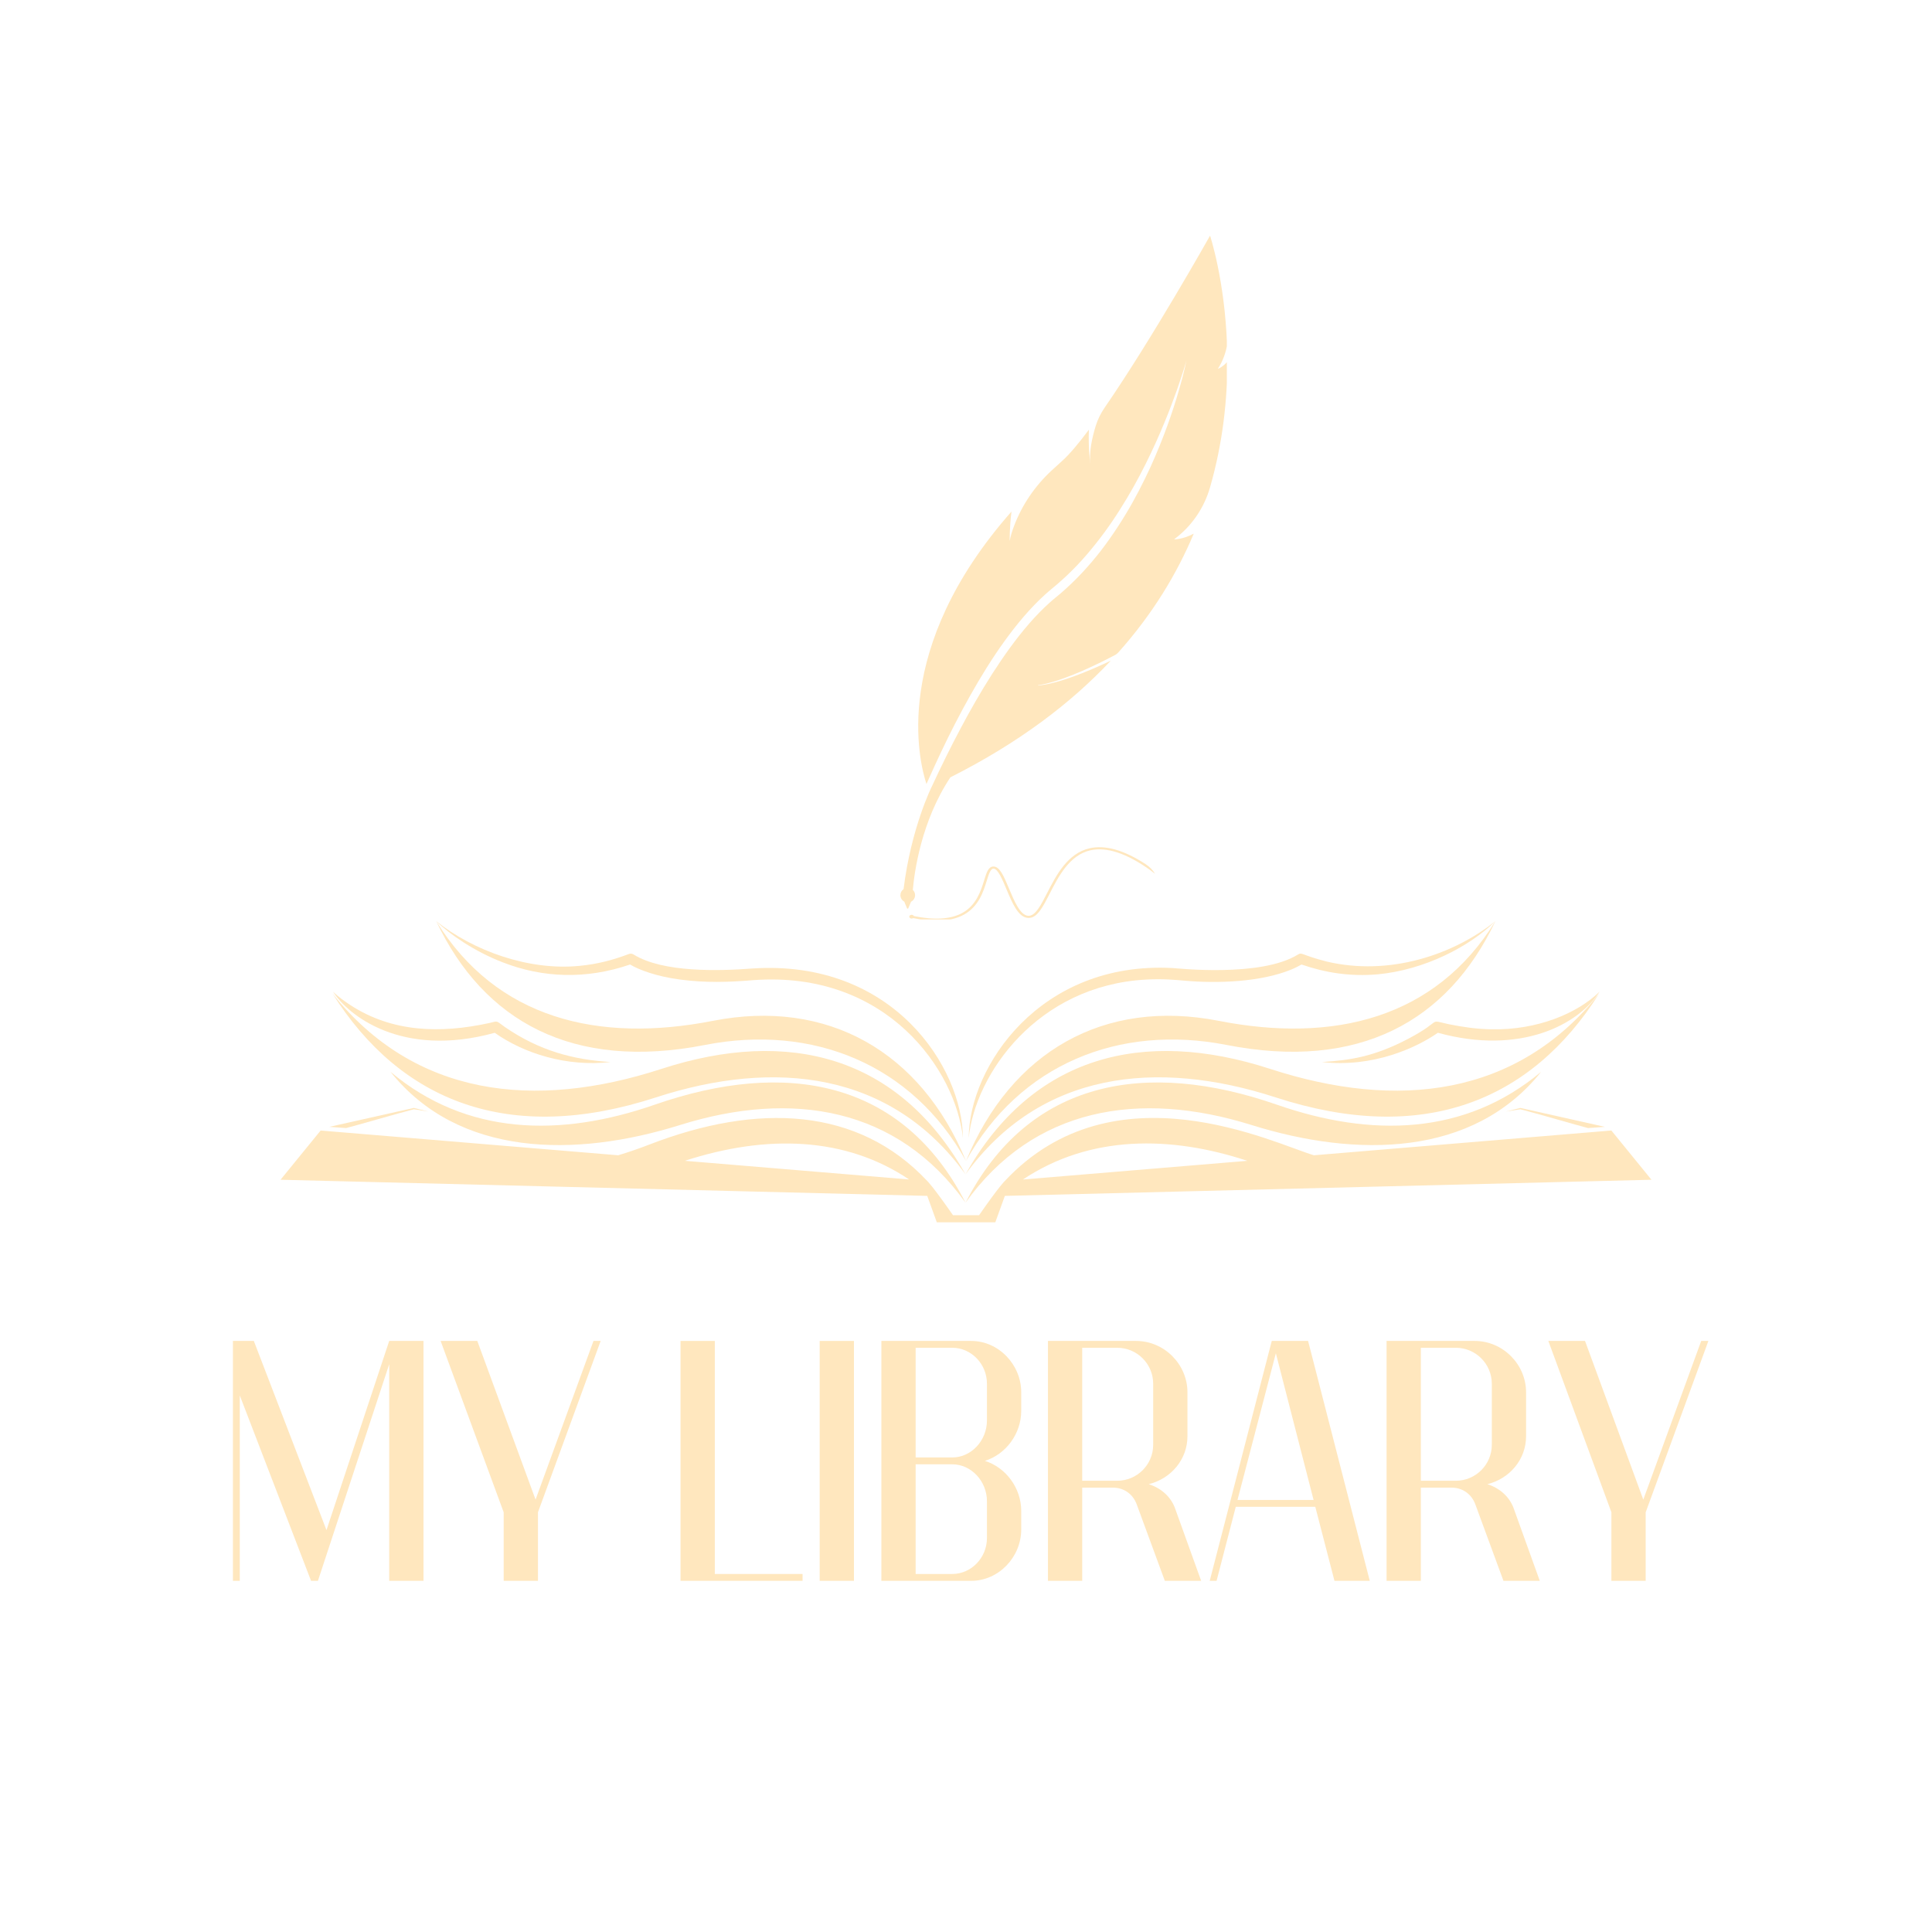 <svg xmlns="http://www.w3.org/2000/svg" xmlns:xlink="http://www.w3.org/1999/xlink" width="500" zoomAndPan="magnify" viewBox="0 0 375 375" height="500" preserveAspectRatio="xMidYMid meet" version="1.0"><defs><g/><clipPath id="4d97d8904a"><path d="M 54.453 216.93 L 320.547 216.93 L 320.547 237.254 L 54.453 237.254 Z M 54.453 216.93 " clip-rule="nonzero"/></clipPath><clipPath id="d5a0c5faa4"><path d="M 84 178.754 L 188 178.754 L 188 226 L 84 226 Z M 84 178.754 " clip-rule="nonzero"/></clipPath><clipPath id="fe188c631c"><path d="M 84 178.754 L 187 178.754 L 187 221 L 84 221 Z M 84 178.754 " clip-rule="nonzero"/></clipPath><clipPath id="689f24f289"><path d="M 188 178.754 L 291 178.754 L 291 221 L 188 221 Z M 188 178.754 " clip-rule="nonzero"/></clipPath><clipPath id="84624dc206"><path d="M 187 178.754 L 291 178.754 L 291 226 L 187 226 Z M 187 178.754 " clip-rule="nonzero"/></clipPath><clipPath id="db12ee7103"><path d="M 174 45.707 L 238.125 45.707 L 238.125 177 L 174 177 Z M 174 45.707 " clip-rule="nonzero"/></clipPath><clipPath id="d960e157cf"><path d="M 176 164 L 225 164 L 225 178.457 L 176 178.457 Z M 176 164 " clip-rule="nonzero"/></clipPath></defs><path fill="#ffe7be" d="M 80.328 215.047 C 80.359 215.055 83.121 215.742 83.16 215.754 L 80.328 215.305 C 77.551 216.008 68.926 218.52 67.184 218.957 L 63.914 218.723 C 63.914 218.723 80.273 215.055 80.328 215.047 " fill-opacity="1" fill-rule="nonzero"/><path fill="#ffe7be" d="M 295.098 215.047 C 295.066 215.055 292.305 215.742 292.266 215.754 L 295.094 215.305 C 297.875 216.008 306.496 218.52 308.238 218.957 L 311.508 218.723 C 311.508 218.723 295.152 215.055 295.098 215.047 " fill-opacity="1" fill-rule="nonzero"/><g clip-path="url(#4d97d8904a)"><path fill="#ffe7be" d="M 198.551 228.941 C 211.602 220.238 227.262 220.414 242.102 225.316 Z M 132.922 225.312 C 148.898 220.129 164.156 220.656 176.445 228.934 Z M 312.766 219.43 L 255.027 224.238 C 247.285 221.949 216.312 206.52 195.039 229.223 C 195.035 229.223 194.062 230.086 190.039 235.867 C 188.258 235.867 186.664 235.867 184.973 235.867 C 180.945 230.082 179.977 229.227 179.977 229.227 C 166.539 214.887 147.062 214.027 126.02 222.164 C 124.012 222.941 122.004 223.633 119.996 224.238 C 116.957 223.988 65.184 219.676 62.234 219.434 L 54.453 228.988 C 58.516 229.09 175.926 232.02 179.98 232.121 L 181.953 237.582 C 192.93 237.582 182.043 237.582 193.07 237.582 L 195.043 232.121 L 320.547 228.988 L 312.766 219.43 " fill-opacity="1" fill-rule="nonzero"/></g><path fill="#ffe7be" d="M 187.406 227.938 C 172.973 208.016 150.48 205.473 127.281 213.016 C 98.766 222.285 77.746 213.773 64.535 192.855 C 80.465 212.836 103.656 215.512 128.367 207.477 C 153.125 199.426 174.477 204.973 187.406 227.938 " fill-opacity="1" fill-rule="nonzero"/><path fill="#ffe7be" d="M 187.406 233.441 C 174.219 215.023 153.898 211.52 132.004 218.363 C 111.605 224.742 89.004 224.586 75.785 208.027 C 90.57 220.438 108.789 220.785 127.098 214.414 C 152.488 205.586 175.156 209.57 187.406 233.441 " fill-opacity="1" fill-rule="nonzero"/><path fill="#ffe7be" d="M 118.508 206.137 C 111.348 205.695 104.754 203.992 97.996 199.344 C 96.199 198.102 96.824 198.117 94.938 198.574 C 85.531 200.629 76.133 200.406 67.973 195.066 C 67.004 194.426 65.691 193.516 64.629 192.473 C 67.457 196.941 77.859 205.48 96.027 200.465 C 101.688 204.469 110 207.121 118.508 206.137 " fill-opacity="1" fill-rule="nonzero"/><g clip-path="url(#d5a0c5faa4)"><path fill="#ffe7be" d="M 187.5 225.348 C 177.102 206.59 157.715 198.734 136.848 202.824 C 111.191 207.852 93.895 198.273 84.66 178.781 C 96.348 197.746 116.137 202.5 138.367 198.145 C 160.641 193.781 178.727 204.113 187.5 225.348 " fill-opacity="1" fill-rule="nonzero"/></g><g clip-path="url(#fe188c631c)"><path fill="#ffe7be" d="M 146.051 187.984 C 139.543 188.484 128.707 188.793 123.027 185.297 C 122.73 185.113 122.434 185.031 122.078 185.168 C 118.938 186.359 115.914 187.141 112.551 187.465 C 102.625 188.48 91.754 184.5 84.66 178.781 C 87.262 181.355 92.102 184.672 97.547 186.777 C 105.316 189.809 113.711 190.152 122.301 187.211 C 123.965 188.219 127.438 189.539 131.992 190.129 C 136.949 190.789 141.434 190.648 146.227 190.246 C 172.266 188.336 185.562 207.938 186.902 220.883 C 186.832 207.305 173.418 186.172 146.051 187.984 " fill-opacity="1" fill-rule="nonzero"/></g><path fill="#ffe7be" d="M 187.406 227.938 C 201.84 208.016 224.441 205.473 247.645 213.016 C 276.16 222.285 297.18 213.773 310.391 192.855 C 294.457 212.836 271.266 215.512 246.559 207.477 C 221.797 199.426 200.332 204.973 187.406 227.938 " fill-opacity="1" fill-rule="nonzero"/><path fill="#ffe7be" d="M 187.406 233.441 C 200.59 215.023 221.027 211.52 242.918 218.363 C 263.32 224.742 285.922 224.586 299.141 208.027 C 284.355 220.438 266.137 220.785 247.828 214.414 C 222.434 205.586 199.656 209.57 187.406 233.441 " fill-opacity="1" fill-rule="nonzero"/><path fill="#ffe7be" d="M 289.414 199.785 C 286.582 199.742 283.938 199.344 281.195 198.797 C 276.934 197.867 280.324 197.93 273.414 201.586 C 266.789 205.086 262.066 205.801 256.609 206.137 C 266.504 207.281 274.988 203.332 279.094 200.461 C 295.098 204.875 306.438 198.867 310.484 192.473 C 306.207 196.68 298.336 200 289.414 199.785 " fill-opacity="1" fill-rule="nonzero"/><g clip-path="url(#689f24f289)"><path fill="#ffe7be" d="M 257.527 186.641 C 252.418 185.324 252.77 184.758 251.895 185.297 C 244.645 189.758 228.352 187.926 227.59 187.898 C 201.859 186.504 188.094 207.035 188.023 220.883 C 189.309 208.441 201.344 191.266 222.48 190.133 C 225.738 189.953 228.078 190.191 229.969 190.352 C 236.277 190.918 244.719 190.621 250.594 188.203 C 251.418 187.867 252.129 187.5 252.621 187.211 C 257.23 188.797 261.965 189.578 267.402 189.117 C 276.5 188.273 285.289 183.707 290.266 178.781 C 282.141 185.328 269.66 189.508 257.527 186.641 " fill-opacity="1" fill-rule="nonzero"/></g><g clip-path="url(#84624dc206)"><path fill="#ffe7be" d="M 187.5 225.348 C 197.898 206.59 217.207 198.734 238.078 202.824 C 263.734 207.852 281.031 198.273 290.266 178.781 C 278.578 197.746 258.785 202.5 236.559 198.145 C 214.281 193.781 196.273 204.113 187.5 225.348 " fill-opacity="1" fill-rule="nonzero"/></g><g clip-path="url(#db12ee7103)"><path fill="#ffe7be" d="M 234.867 94.598 C 237.391 85.824 238.227 77.457 238.223 70.203 C 237.297 71.289 236.383 71.594 236.383 71.594 C 237.434 69.973 237.934 68.336 238.168 67.027 C 237.727 54.316 234.871 45.742 234.871 45.742 C 234.871 45.742 223.621 65.762 214.414 79.117 C 213.664 80.207 213.074 81.398 212.68 82.66 C 211.887 85.219 211.371 87.957 211.637 90.133 C 211.637 90.133 211.203 86.941 211.352 83.41 C 209.359 86.078 207.559 88.223 206.117 89.504 C 205.422 90.125 204.742 90.746 204.078 91.363 C 200.891 94.324 198.398 97.969 196.848 102.035 C 196.434 103.117 196.125 104.133 195.984 105 C 195.984 105 195.934 102.359 196.332 99.289 C 172.871 125.883 178.379 147.793 179.828 152.176 C 179.945 151.918 180.059 151.656 180.176 151.395 C 180.965 149.617 181.793 147.812 182.652 145.992 C 184.375 142.348 186.258 138.664 188.301 135.031 C 189.32 133.215 190.383 131.414 191.488 129.645 C 192.598 127.875 193.75 126.137 194.961 124.465 C 197.379 121.117 200 117.977 202.891 115.367 C 203.25 115.035 203.621 114.73 203.988 114.418 C 204.348 114.117 204.707 113.816 205.062 113.516 C 205.758 112.918 206.449 112.309 207.121 111.668 C 207.793 111.035 208.441 110.371 209.086 109.707 C 209.719 109.027 210.344 108.348 210.945 107.645 C 213.352 104.84 215.516 101.879 217.398 98.883 C 218.34 97.387 219.234 95.906 220.055 94.43 C 220.879 92.957 221.645 91.5 222.352 90.082 C 223.773 87.246 224.973 84.555 225.973 82.125 C 226.984 79.703 227.785 77.531 228.426 75.734 C 228.746 74.836 229.02 74.023 229.25 73.316 C 229.488 72.609 229.684 72.004 229.836 71.508 C 230.141 70.523 230.285 69.988 230.285 69.988 C 230.285 69.988 230.176 70.535 229.938 71.555 C 229.816 72.066 229.66 72.691 229.473 73.426 C 229.277 74.156 229.047 74.992 228.773 75.922 C 228.238 77.789 227.52 80.023 226.613 82.543 C 225.703 85.059 224.586 87.844 223.242 90.797 C 222.562 92.266 221.824 93.773 221.023 95.309 C 220.223 96.84 219.359 98.395 218.418 99.941 C 217.48 101.492 216.473 103.039 215.391 104.566 C 214.855 105.336 214.293 106.09 213.719 106.844 C 213.137 107.586 212.543 108.328 211.926 109.051 C 211.312 109.777 210.672 110.484 210.023 111.188 C 209.367 111.879 208.699 112.566 208.008 113.227 C 207.32 113.895 206.609 114.527 205.883 115.164 C 205.523 115.461 205.16 115.762 204.797 116.062 C 204.445 116.359 204.09 116.645 203.746 116.965 C 200.965 119.453 198.402 122.492 196.023 125.754 C 193.652 129.027 191.434 132.512 189.387 136.07 C 188.359 137.848 187.371 139.645 186.422 141.441 C 185.469 143.238 184.547 145.027 183.664 146.812 C 182.695 148.77 181.77 150.711 180.883 152.621 C 180.883 152.621 176.863 160.605 175.383 172.578 C 175.008 172.836 174.766 173.266 174.766 173.75 C 174.766 174.297 175.07 174.766 175.52 175.008 L 175.664 175.363 L 176.051 176.289 C 176.098 176.402 176.258 176.402 176.305 176.289 L 176.691 175.363 L 176.832 175.023 C 177.297 174.789 177.617 174.309 177.617 173.75 C 177.617 173.348 177.449 172.984 177.18 172.727 C 177.465 169.391 178.77 159.445 184.473 150.875 C 197.789 144.172 207.926 136.426 215.602 128.242 C 215.438 128.316 215.27 128.395 215.105 128.473 C 214.922 128.559 214.734 128.645 214.551 128.734 C 214.457 128.777 214.363 128.82 214.27 128.863 L 213.984 128.988 C 213.609 129.156 213.234 129.32 212.859 129.488 C 212.484 129.652 212.113 129.82 211.738 129.973 C 211.363 130.125 210.992 130.281 210.625 130.43 C 210.441 130.508 210.258 130.582 210.078 130.656 C 209.895 130.727 209.711 130.793 209.531 130.863 C 209.172 131 208.816 131.137 208.469 131.266 C 208.121 131.395 207.777 131.512 207.441 131.625 C 207.273 131.684 207.109 131.738 206.945 131.797 C 206.785 131.852 206.621 131.898 206.461 131.945 C 206.145 132.047 205.836 132.141 205.543 132.23 C 204.945 132.391 204.402 132.551 203.91 132.656 C 203.789 132.684 203.672 132.711 203.555 132.738 C 203.441 132.766 203.328 132.781 203.223 132.805 C 203.117 132.824 203.016 132.844 202.918 132.863 C 202.82 132.883 202.727 132.898 202.637 132.91 C 202.457 132.938 202.301 132.961 202.16 132.98 C 202.02 132.996 201.902 133.004 201.805 133.016 C 201.707 133.02 201.633 133.027 201.582 133.027 C 201.535 133.031 201.508 133.031 201.508 133.031 L 201.508 132.961 C 201.508 132.961 201.531 132.961 201.582 132.957 C 201.629 132.953 201.703 132.945 201.797 132.938 C 201.895 132.922 202.008 132.906 202.148 132.883 C 202.285 132.859 202.441 132.828 202.617 132.797 C 202.703 132.781 202.793 132.758 202.891 132.734 C 202.988 132.711 203.086 132.688 203.191 132.664 C 203.297 132.637 203.406 132.617 203.52 132.586 C 203.633 132.555 203.75 132.523 203.867 132.488 C 204.352 132.363 204.887 132.188 205.473 132.004 C 205.762 131.902 206.062 131.797 206.375 131.688 C 206.531 131.629 206.691 131.578 206.848 131.516 C 207.008 131.453 207.168 131.391 207.336 131.328 C 207.5 131.266 207.664 131.203 207.832 131.137 C 208 131.07 208.172 131.008 208.344 130.938 C 208.684 130.797 209.031 130.652 209.387 130.504 C 209.562 130.43 209.742 130.355 209.922 130.281 C 210.102 130.203 210.277 130.121 210.461 130.043 C 210.82 129.879 211.184 129.719 211.551 129.551 C 211.922 129.391 212.285 129.211 212.652 129.035 C 213.02 128.859 213.391 128.68 213.758 128.504 L 214.035 128.371 C 214.129 128.328 214.219 128.277 214.309 128.23 C 214.492 128.141 214.672 128.047 214.852 127.953 C 215.215 127.766 215.578 127.578 215.938 127.395 C 216.113 127.301 216.293 127.211 216.469 127.117 L 216.473 127.117 C 216.688 127 216.879 126.852 217.039 126.668 C 223.758 119.156 228.465 111.305 231.707 103.578 C 229.539 104.738 227.887 104.684 227.887 104.684 C 228.125 104.508 228.355 104.328 228.578 104.148 C 231.609 101.691 233.789 98.344 234.867 94.598 " fill-opacity="1" fill-rule="nonzero"/></g><g clip-path="url(#d960e157cf)"><path fill="#ffe7be" d="M 224.191 169.605 C 223.758 168.871 223.125 168.223 222.336 167.711 C 218.156 164.996 214.52 163.965 211.508 164.648 C 207.195 165.629 205.016 169.887 203.262 173.309 C 202.02 175.734 200.945 177.832 199.586 177.758 C 198.027 177.672 196.867 174.906 195.848 172.465 C 194.832 170.039 194.023 168.121 192.773 168.191 C 191.836 168.242 191.496 169.336 191.027 170.852 C 190.398 172.883 189.535 175.664 186.832 177.176 C 184.598 178.426 181.422 178.637 177.387 177.809 C 177.312 177.645 177.098 177.531 176.855 177.57 C 176.684 177.598 176.543 177.707 176.504 177.844 C 176.434 178.082 176.66 178.297 176.953 178.297 C 177.07 178.297 177.172 178.262 177.254 178.207 C 178.906 178.543 180.422 178.715 181.797 178.715 C 183.91 178.715 185.695 178.316 187.129 177.512 C 189.988 175.914 190.879 173.043 191.527 170.949 C 191.914 169.703 192.246 168.633 192.809 168.602 C 192.816 168.602 192.824 168.602 192.836 168.602 C 193.684 168.602 194.57 170.723 195.355 172.598 C 196.48 175.285 197.645 178.062 199.551 178.168 C 199.59 178.168 199.625 178.172 199.664 178.172 C 201.328 178.172 202.398 176.086 203.738 173.465 C 205.449 170.125 207.578 165.969 211.648 165.043 C 214.77 164.336 218.664 165.617 223.223 168.859 L 224.191 169.605 " fill-opacity="1" fill-rule="nonzero"/></g><g fill="#ffe7be" fill-opacity="1"><g transform="translate(42.682, 306.84)"><g><path d="M 6.52 -46.566 L 2.527 -46.566 L 2.527 0 L 3.859 0 L 3.859 -35.988 L 17.695 0 L 19.027 0 L 32.863 -42.043 L 32.863 0 L 39.516 0 L 39.516 -46.566 L 32.863 -46.566 L 20.688 -9.844 L 6.586 -46.566 Z M 6.52 -46.566 "/></g></g></g><g fill="#ffe7be" fill-opacity="1"><g transform="translate(84.859, 306.84)"><g><path d="M 0.664 -46.566 L 12.906 -13.305 L 12.906 0 L 19.559 0 L 19.559 -13.305 L 31.73 -46.566 L 30.336 -46.566 L 19.094 -15.766 L 7.785 -46.566 Z M 0.664 -46.566 "/></g></g></g><g fill="#ffe7be" fill-opacity="1"><g transform="translate(117.19, 306.84)"><g/></g></g><g fill="#ffe7be" fill-opacity="1"><g transform="translate(129.564, 306.84)"><g><path d="M 9.18 -1.332 L 9.18 -46.566 L 2.527 -46.566 L 2.527 0 L 26.211 0 L 26.211 -1.332 Z M 9.18 -1.332 "/></g></g></g><g fill="#ffe7be" fill-opacity="1"><g transform="translate(156.44, 306.84)"><g><path d="M 9.312 -45.238 L 9.312 -46.566 L 2.66 -46.566 L 2.66 0 L 9.312 0 Z M 9.312 -45.238 "/></g></g></g><g fill="#ffe7be" fill-opacity="1"><g transform="translate(168.415, 306.84)"><g><path d="M 20.09 -46.566 L 2.66 -46.566 L 2.66 0 L 20.09 0 C 25.414 0 29.805 -4.59 29.805 -9.98 L 29.805 -13.57 C 29.805 -18.027 26.809 -22.02 22.75 -23.285 C 26.809 -24.547 29.805 -28.539 29.805 -32.996 L 29.805 -36.59 C 29.805 -41.977 25.414 -46.566 20.09 -46.566 Z M 9.312 -45.238 L 16.43 -45.238 C 20.09 -45.238 23.152 -42.109 23.152 -38.25 L 23.152 -31.133 C 23.152 -27.207 20.09 -23.949 16.43 -23.949 L 9.312 -23.949 Z M 9.312 -22.617 L 16.43 -22.617 C 20.09 -22.617 23.152 -19.359 23.152 -15.434 L 23.152 -8.316 C 23.152 -4.457 20.09 -1.332 16.43 -1.332 L 9.312 -1.332 Z M 9.312 -22.617 "/></g></g></g><g fill="#ffe7be" fill-opacity="1"><g transform="translate(200.746, 306.84)"><g><path d="M 19.758 -46.566 L 2.66 -46.566 L 2.66 0 L 9.312 0 L 9.312 -18.094 L 15.234 -18.094 C 17.43 -18.094 19.16 -16.832 19.891 -14.836 L 25.348 0 L 32.398 0 L 27.273 -14.234 C 26.41 -16.43 24.547 -18.027 22.219 -18.762 C 26.543 -19.824 29.738 -23.551 29.738 -28.074 L 29.738 -36.59 C 29.738 -42.043 25.215 -46.566 19.758 -46.566 Z M 9.312 -45.238 L 16.098 -45.238 C 19.957 -45.238 23.086 -42.109 23.086 -38.25 L 23.086 -26.41 C 23.086 -22.551 19.957 -19.426 16.098 -19.426 L 9.312 -19.426 Z M 9.312 -45.238 "/></g></g></g><g fill="#ffe7be" fill-opacity="1"><g transform="translate(234.141, 306.84)"><g><path d="M 12.707 -46.566 L 0.664 0 L 1.996 0 L 5.723 -14.371 L 21.156 -14.371 L 24.879 0 L 31.73 0 L 19.758 -46.566 Z M 20.824 -15.699 L 6.055 -15.699 L 13.504 -44.172 Z M 20.824 -15.699 "/></g></g></g><g fill="#ffe7be" fill-opacity="1"><g transform="translate(266.473, 306.84)"><g><path d="M 19.758 -46.566 L 2.66 -46.566 L 2.66 0 L 9.312 0 L 9.312 -18.094 L 15.234 -18.094 C 17.43 -18.094 19.16 -16.832 19.891 -14.836 L 25.348 0 L 32.398 0 L 27.273 -14.234 C 26.41 -16.43 24.547 -18.027 22.219 -18.762 C 26.543 -19.824 29.738 -23.551 29.738 -28.074 L 29.738 -36.59 C 29.738 -42.043 25.215 -46.566 19.758 -46.566 Z M 9.312 -45.238 L 16.098 -45.238 C 19.957 -45.238 23.086 -42.109 23.086 -38.25 L 23.086 -26.41 C 23.086 -22.551 19.957 -19.426 16.098 -19.426 L 9.312 -19.426 Z M 9.312 -45.238 "/></g></g></g><g fill="#ffe7be" fill-opacity="1"><g transform="translate(299.868, 306.84)"><g><path d="M 0.664 -46.566 L 12.906 -13.305 L 12.906 0 L 19.559 0 L 19.559 -13.305 L 31.73 -46.566 L 30.336 -46.566 L 19.094 -15.766 L 7.785 -46.566 Z M 0.664 -46.566 "/></g></g></g></svg>